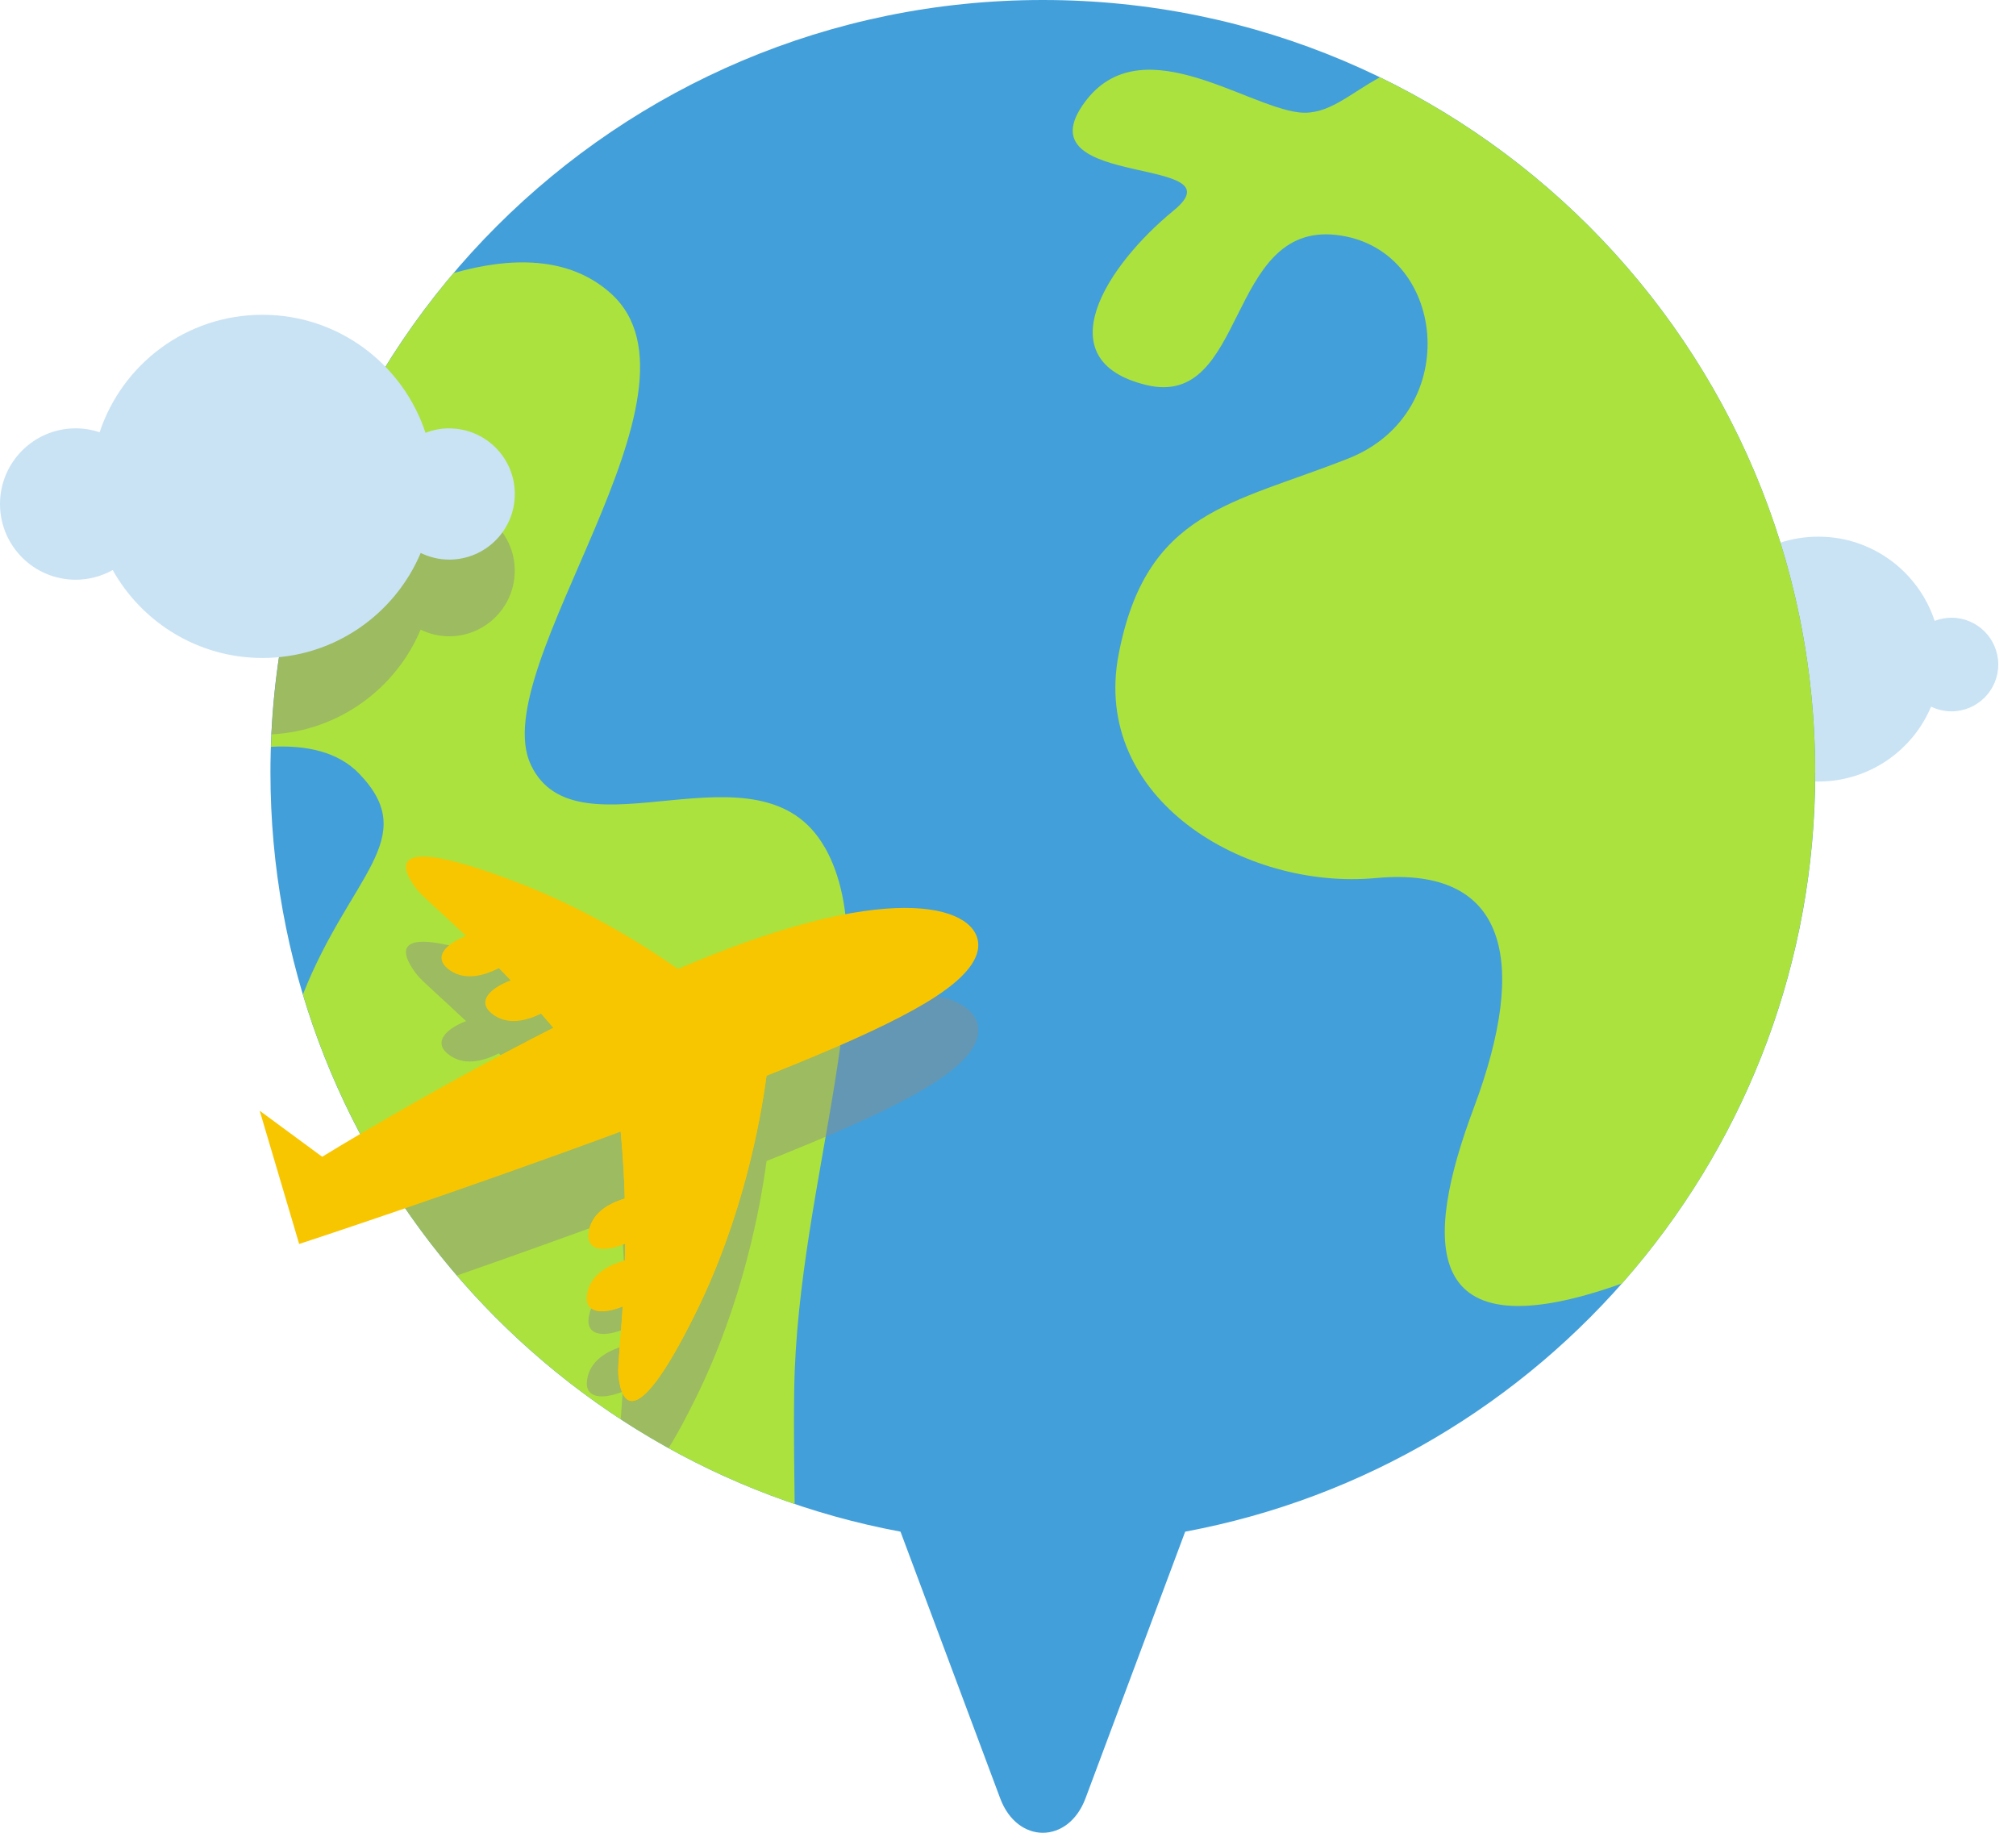 <svg width="110" height="100" viewBox="0 0 110 100" fill="none" xmlns="http://www.w3.org/2000/svg">
<path d="M106.486 33.704C106.158 33.704 105.85 33.766 105.561 33.877C104.686 31.211 102.174 29.281 99.216 29.281C96.257 29.281 93.76 31.196 92.878 33.85C92.585 33.754 92.273 33.7 91.945 33.7C90.32 33.7 88.998 35.018 88.998 36.648C88.998 38.277 90.316 39.595 91.945 39.595C92.469 39.595 92.959 39.46 93.382 39.221C94.527 41.263 96.707 42.642 99.212 42.642C101.982 42.642 104.359 40.955 105.368 38.555C105.704 38.716 106.081 38.813 106.478 38.813C107.888 38.813 109.032 37.668 109.032 36.258C109.032 34.848 107.888 33.704 106.478 33.704H106.486Z" fill="#C9E3F4"/>
<path d="M99.042 42.145C99.042 18.867 80.175 0 56.901 0C33.627 0 14.756 18.867 14.756 42.145C14.756 62.765 29.57 79.925 49.134 83.57L54.574 98.122C55.51 100.626 58.292 100.626 59.228 98.122L64.668 83.57C84.233 79.925 99.046 62.765 99.046 42.145H99.042Z" fill="#439FD9"/>
<path d="M45 46.233C41.49 40.049 31.466 47.069 28.961 41.721C26.453 36.374 39.321 21.337 33.307 15.989C31.015 13.951 27.829 14.024 24.758 14.895C18.805 21.91 15.107 30.903 14.787 40.747C16.671 40.646 18.436 40.997 19.607 42.222C23.001 45.763 19.098 47.743 16.529 54.254C20.439 67.308 30.506 77.698 43.359 82.06C43.347 80.465 43.297 78.415 43.336 75.811C43.502 64.449 48.514 52.417 45.008 46.237L45 46.233Z" fill="#ABE23E"/>
<path d="M99.043 42.145C99.043 25.463 89.349 11.05 75.29 4.219C73.611 5.132 72.455 6.303 70.894 6.134C67.885 5.798 62.037 1.287 59.032 5.798C56.023 10.31 67.72 8.472 64.044 11.481C60.369 14.49 57.024 19.668 62.541 21.005C68.055 22.342 66.887 12.148 72.902 12.818C78.916 13.485 79.921 22.508 73.568 25.016C67.219 27.524 62.541 27.855 61.035 35.711C59.532 43.563 67.885 48.575 75.071 47.909C82.256 47.242 83.423 52.42 80.418 60.442C77.671 67.77 77.436 73.977 88.498 70.031C95.059 62.603 99.039 52.844 99.039 42.153L99.043 42.145Z" fill="#ABE23E"/>
<g style="mix-blend-mode:multiply" opacity="0.46">
<path d="M24.511 27.551C24.052 27.551 23.617 27.64 23.216 27.797C22.546 25.752 21.186 24.022 19.414 22.87C16.736 28.067 15.106 33.893 14.806 40.069C18.477 39.88 21.594 37.58 22.95 34.355C23.42 34.582 23.948 34.717 24.507 34.717C26.483 34.717 28.086 33.114 28.086 31.138C28.086 29.161 26.483 27.559 24.507 27.559L24.511 27.551Z" fill="#8C8D87"/>
</g>
<g style="mix-blend-mode:multiply" opacity="0.46">
<path d="M40.827 56.004C39.591 56.443 38.3 56.955 36.99 57.514C34.752 55.95 31.685 54.108 28.102 52.744C20.523 49.858 22.084 52.328 22.75 53.18C23.032 53.542 24.033 54.386 25.432 55.715C24.345 56.131 23.636 56.843 24.43 57.498C25.224 58.154 26.276 57.957 27.219 57.471C27.427 57.687 27.643 57.907 27.863 58.138C26.753 58.554 26.014 59.275 26.819 59.937C27.589 60.573 28.602 60.407 29.52 59.953C29.739 60.203 29.959 60.457 30.182 60.723C26.969 62.357 23.971 64.021 21.71 65.32C22.696 66.814 23.771 68.24 24.935 69.592C27.62 68.656 30.71 67.558 33.865 66.391C33.985 67.674 34.058 68.895 34.089 70.043C33.106 70.336 32.251 70.902 32.12 71.892C31.981 72.929 33.014 72.956 34.112 72.501C34.108 72.817 34.1 73.125 34.093 73.426C33.072 73.707 32.166 74.281 32.032 75.302C31.897 76.323 32.898 76.362 33.977 75.93C33.942 76.489 33.904 76.986 33.869 77.436C34.721 77.991 35.595 78.511 36.485 79.008C36.909 78.323 37.395 77.433 37.957 76.292C40.527 71.087 41.486 65.882 41.825 63.347C48.837 60.554 52.393 58.697 53.218 56.905C54.204 54.752 50.706 52.505 40.831 56.008L40.827 56.004Z" fill="#8C8D87"/>
</g>
<path d="M24.511 23.371C24.053 23.371 23.617 23.459 23.217 23.617C21.988 19.876 18.47 17.175 14.321 17.175C10.171 17.175 6.673 19.861 5.436 23.583C5.024 23.448 4.589 23.371 4.13 23.371C1.849 23.371 0 25.22 0 27.501C0 29.782 1.849 31.631 4.13 31.631C4.862 31.631 5.552 31.438 6.149 31.103C7.752 33.962 10.811 35.9 14.321 35.9C18.204 35.9 21.533 33.534 22.955 30.171C23.425 30.398 23.953 30.533 24.511 30.533C26.488 30.533 28.09 28.93 28.09 26.954C28.09 24.977 26.488 23.375 24.511 23.375V23.371Z" fill="#C9E3F4"/>
<path d="M40.827 51.357C39.59 51.796 38.3 52.309 36.99 52.867C34.751 51.303 31.684 49.462 28.102 48.098C20.523 45.212 22.084 47.682 22.75 48.533C23.031 48.895 24.033 49.739 25.431 51.068C24.345 51.484 23.636 52.197 24.43 52.852C25.224 53.507 26.275 53.31 27.219 52.825C27.427 53.041 27.643 53.26 27.863 53.492C26.749 53.908 26.013 54.628 26.819 55.291C27.589 55.926 28.602 55.761 29.519 55.306C29.739 55.557 29.959 55.811 30.182 56.077C23.393 59.525 17.58 63.116 17.58 63.116L14.17 60.604L16.324 67.874C16.324 67.874 24.831 65.088 33.869 61.744C33.989 63.027 34.062 64.249 34.093 65.397C33.11 65.689 32.255 66.256 32.124 67.246C31.985 68.282 33.018 68.309 34.116 67.855C34.112 68.171 34.104 68.479 34.096 68.779C33.075 69.061 32.17 69.635 32.035 70.656C31.9 71.677 32.902 71.715 33.981 71.284C33.858 73.21 33.703 74.508 33.738 74.967C33.827 76.046 34.366 78.916 37.957 71.646C40.527 66.441 41.486 61.236 41.825 58.7C48.837 55.907 52.393 54.05 53.218 52.259C54.204 50.105 50.706 47.859 40.831 51.361L40.827 51.357Z" fill="#F7C600"/>
<path d="M33.726 58.666L33.865 61.744C33.984 63.027 34.057 64.249 34.088 65.397C33.106 65.689 32.25 66.256 32.119 67.246C31.981 68.282 33.013 68.309 34.111 67.855C34.107 68.171 34.1 68.479 34.092 68.779C33.071 69.061 32.166 69.635 32.031 70.656C31.896 71.677 32.898 71.715 33.976 71.284C33.853 73.21 33.699 74.508 33.734 74.967C33.822 76.046 34.362 78.916 37.953 71.646C40.522 66.441 41.482 61.236 41.821 58.701C41.801 57.113 41.751 55.511 41.751 55.511L33.726 58.666Z" fill="#F7C600"/>
</svg>
